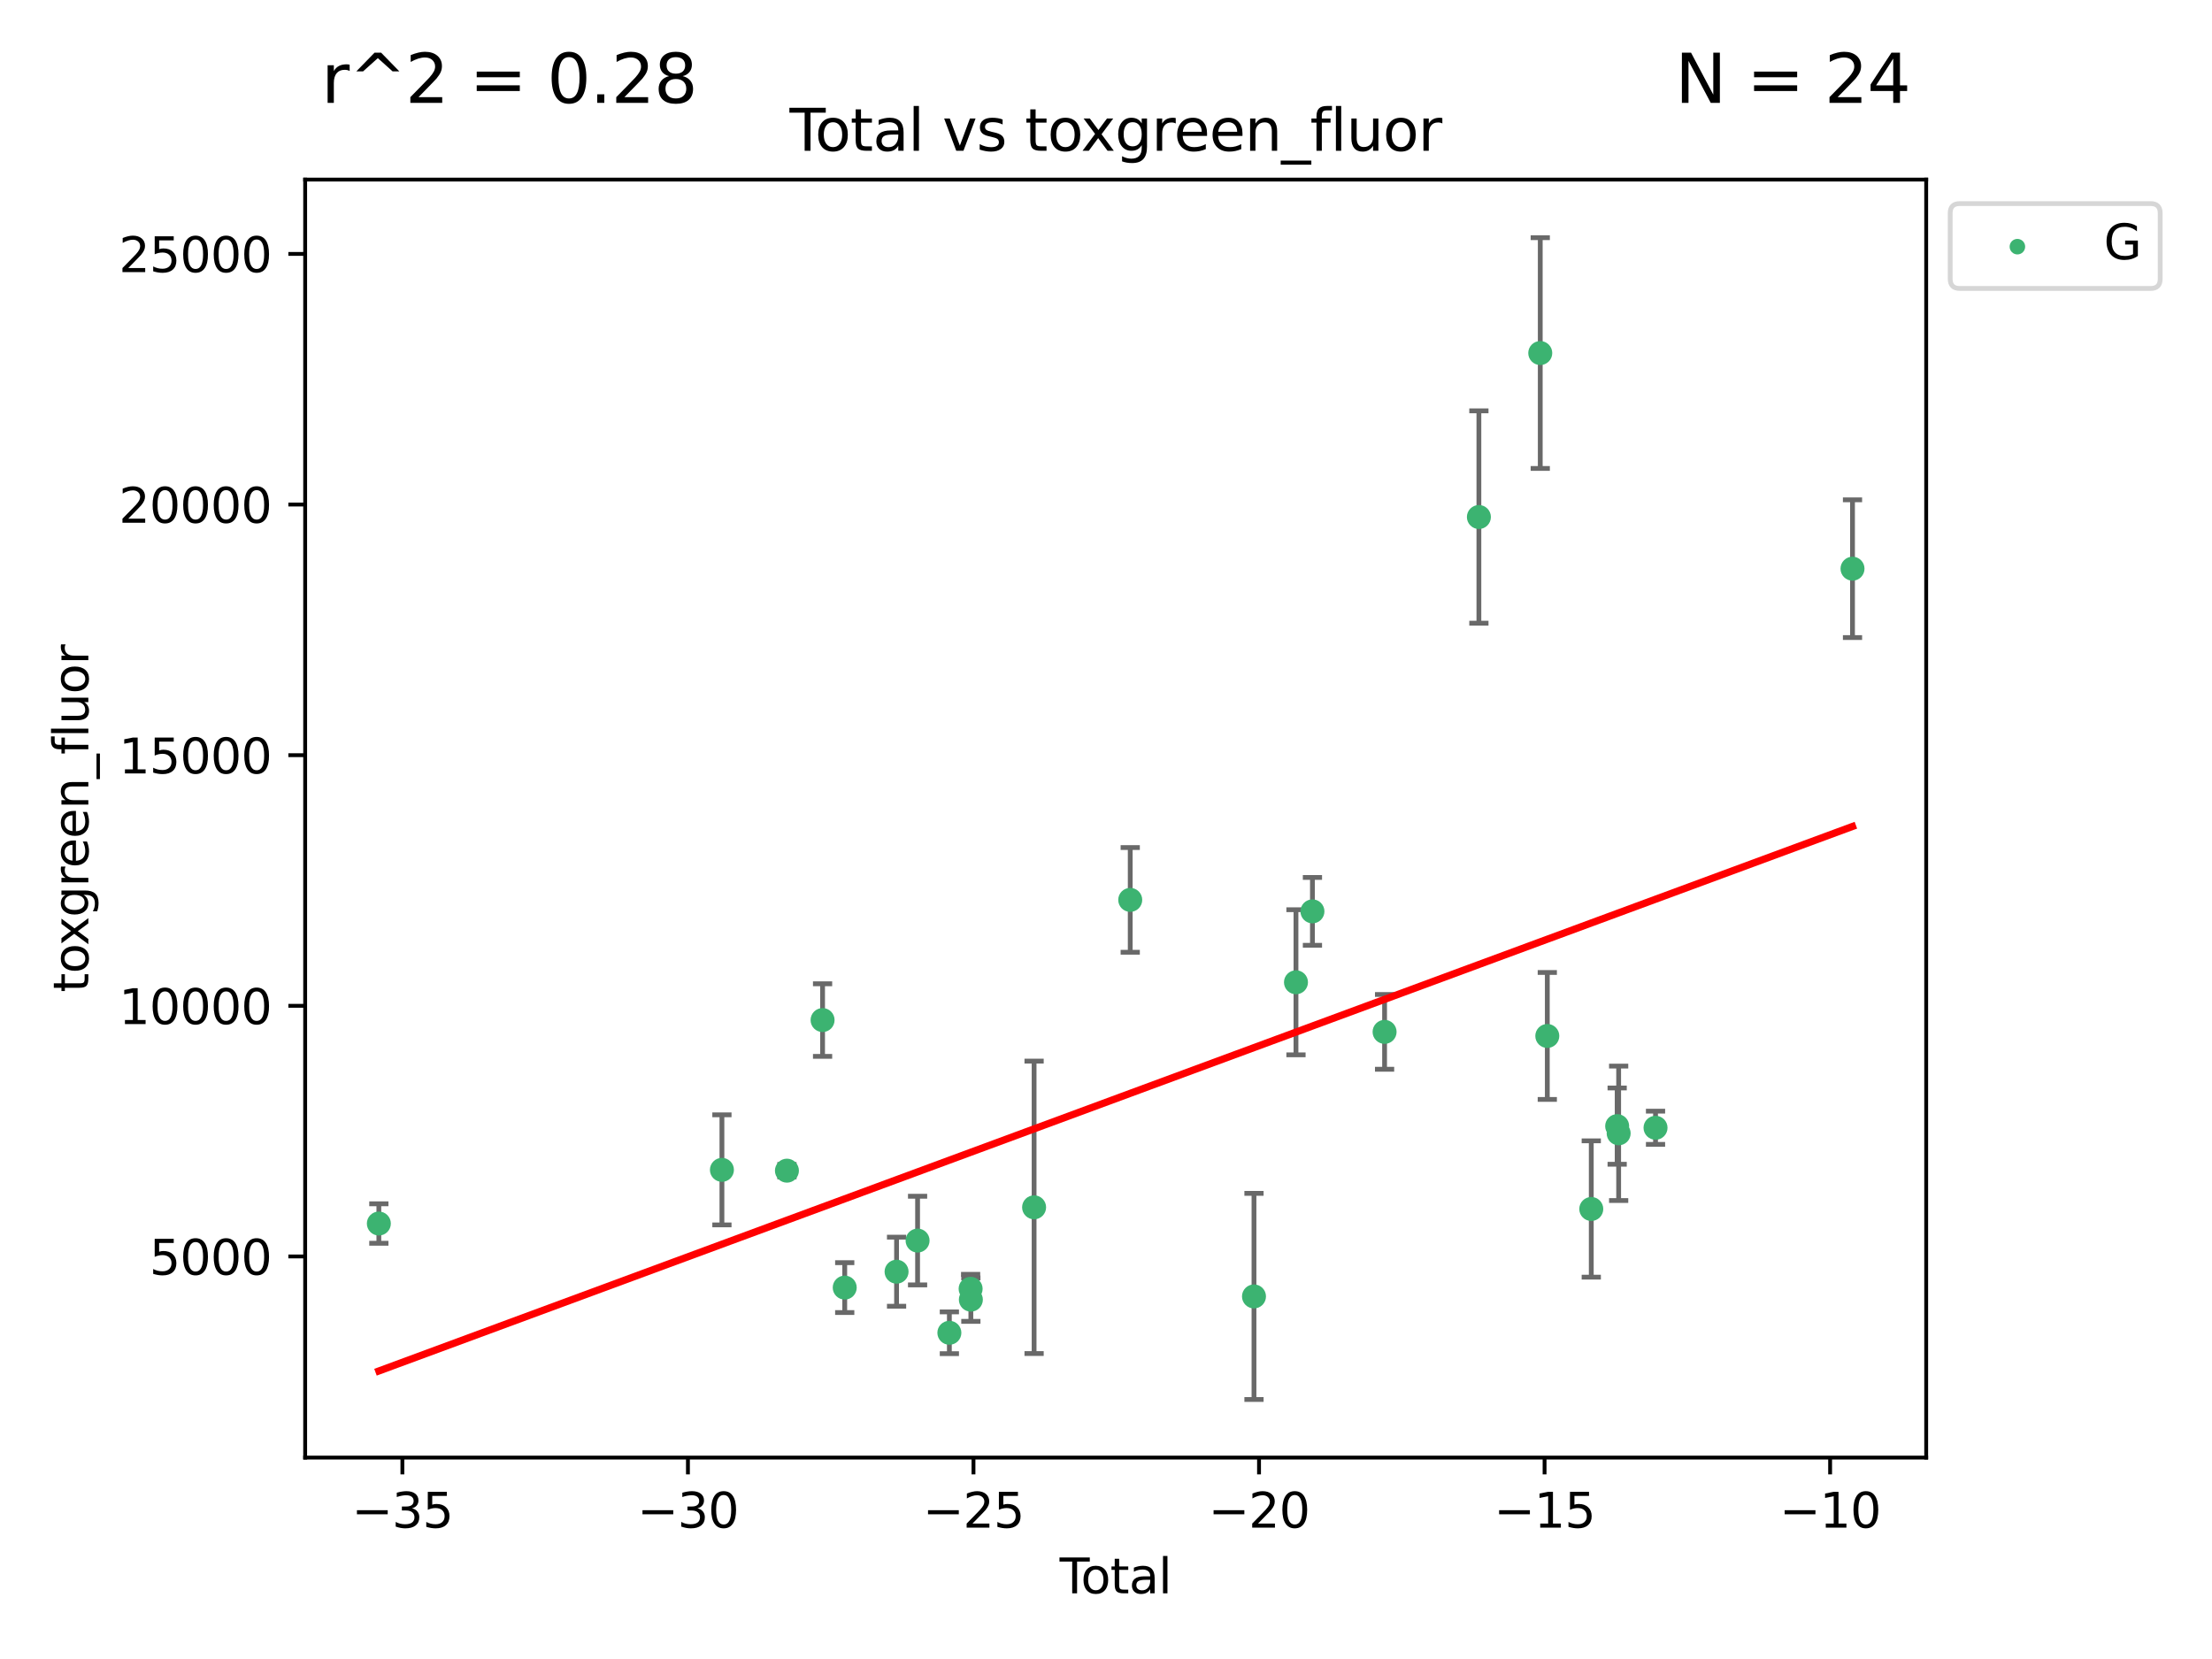 <?xml version="1.0" encoding="utf-8" standalone="no"?>
<!DOCTYPE svg PUBLIC "-//W3C//DTD SVG 1.1//EN"
  "http://www.w3.org/Graphics/SVG/1.1/DTD/svg11.dtd">
<svg xmlns:xlink="http://www.w3.org/1999/xlink" width="460.8pt" height="345.6pt" viewBox="0 0 460.8 345.6" xmlns="http://www.w3.org/2000/svg" version="1.1">
 <defs>
  <style type="text/css">*{stroke-linejoin: round; stroke-linecap: butt}</style>
 </defs>
 <g id="figure_1">
  <g id="patch_1">
   <path d="M 0 345.6 
L 460.8 345.6 
L 460.8 0 
L 0 0 
z
" style="fill: #ffffff"/>
  </g>
  <g id="axes_1">
   <g id="patch_2">
    <path d="M 63.571 303.64 
L 401.26 303.64 
L 401.26 37.411 
L 63.571 37.411 
z
" style="fill: #ffffff"/>
   </g>
   <g id="PathCollection_1">
    <defs>
     <path id="m69999d83d6" d="M 0 1.118 
C 0.297 1.118 0.581 1 0.791 0.791 
C 1 0.581 1.118 0.297 1.118 0 
C 1.118 -0.297 1 -0.581 0.791 -0.791 
C 0.581 -1 0.297 -1.118 0 -1.118 
C -0.297 -1.118 -0.581 -1 -0.791 -0.791 
C -1 -0.581 -1.118 -0.297 -1.118 0 
C -1.118 0.297 -1 0.581 -0.791 0.791 
C -0.581 1 -0.297 1.118 0 1.118 
z
" style="stroke: #3cb371"/>
    </defs>
    <g clip-path="url(#ped7d8592b2)">
     <use xlink:href="#m69999d83d6" x="78.921" y="254.885" style="fill: #3cb371; stroke: #3cb371"/>
     <use xlink:href="#m69999d83d6" x="150.39" y="243.702" style="fill: #3cb371; stroke: #3cb371"/>
     <use xlink:href="#m69999d83d6" x="163.931" y="243.871" style="fill: #3cb371; stroke: #3cb371"/>
     <use xlink:href="#m69999d83d6" x="171.358" y="212.498" style="fill: #3cb371; stroke: #3cb371"/>
     <use xlink:href="#m69999d83d6" x="175.972" y="268.231" style="fill: #3cb371; stroke: #3cb371"/>
     <use xlink:href="#m69999d83d6" x="186.771" y="264.917" style="fill: #3cb371; stroke: #3cb371"/>
     <use xlink:href="#m69999d83d6" x="191.149" y="258.435" style="fill: #3cb371; stroke: #3cb371"/>
     <use xlink:href="#m69999d83d6" x="197.771" y="277.644" style="fill: #3cb371; stroke: #3cb371"/>
     <use xlink:href="#m69999d83d6" x="202.198" y="268.48" style="fill: #3cb371; stroke: #3cb371"/>
     <use xlink:href="#m69999d83d6" x="202.248" y="270.741" style="fill: #3cb371; stroke: #3cb371"/>
     <use xlink:href="#m69999d83d6" x="215.421" y="251.507" style="fill: #3cb371; stroke: #3cb371"/>
     <use xlink:href="#m69999d83d6" x="235.447" y="187.463" style="fill: #3cb371; stroke: #3cb371"/>
     <use xlink:href="#m69999d83d6" x="261.228" y="270.069" style="fill: #3cb371; stroke: #3cb371"/>
     <use xlink:href="#m69999d83d6" x="269.975" y="204.627" style="fill: #3cb371; stroke: #3cb371"/>
     <use xlink:href="#m69999d83d6" x="273.405" y="189.855" style="fill: #3cb371; stroke: #3cb371"/>
     <use xlink:href="#m69999d83d6" x="288.435" y="214.959" style="fill: #3cb371; stroke: #3cb371"/>
     <use xlink:href="#m69999d83d6" x="308.08" y="107.704" style="fill: #3cb371; stroke: #3cb371"/>
     <use xlink:href="#m69999d83d6" x="320.864" y="73.547" style="fill: #3cb371; stroke: #3cb371"/>
     <use xlink:href="#m69999d83d6" x="322.331" y="215.81" style="fill: #3cb371; stroke: #3cb371"/>
     <use xlink:href="#m69999d83d6" x="331.491" y="251.853" style="fill: #3cb371; stroke: #3cb371"/>
     <use xlink:href="#m69999d83d6" x="336.885" y="234.591" style="fill: #3cb371; stroke: #3cb371"/>
     <use xlink:href="#m69999d83d6" x="337.195" y="236.09" style="fill: #3cb371; stroke: #3cb371"/>
     <use xlink:href="#m69999d83d6" x="344.877" y="234.936" style="fill: #3cb371; stroke: #3cb371"/>
     <use xlink:href="#m69999d83d6" x="385.911" y="118.468" style="fill: #3cb371; stroke: #3cb371"/>
    </g>
   </g>
   <g id="matplotlib.axis_1">
    <g id="xtick_1">
     <g id="line2d_1">
      <defs>
       <path id="mbfb4039f46" d="M 0 0 
L 0 3.5 
" style="stroke: #000000; stroke-width: 0.8"/>
      </defs>
      <g>
       <use xlink:href="#mbfb4039f46" x="83.825" y="303.64" style="stroke: #000000; stroke-width: 0.8"/>
      </g>
     </g>
     <g id="text_1">
      <!-- −35 -->
      <g transform="translate(73.272 318.238)scale(0.1 -0.1)">
       <defs>
        <path id="DejaVuSans-2212" d="M 678 2272 
L 4684 2272 
L 4684 1741 
L 678 1741 
L 678 2272 
z
" transform="scale(0.016)"/>
        <path id="DejaVuSans-33" d="M 2597 2516 
Q 3050 2419 3304 2112 
Q 3559 1806 3559 1356 
Q 3559 666 3084 287 
Q 2609 -91 1734 -91 
Q 1441 -91 1130 -33 
Q 819 25 488 141 
L 488 750 
Q 750 597 1062 519 
Q 1375 441 1716 441 
Q 2309 441 2620 675 
Q 2931 909 2931 1356 
Q 2931 1769 2642 2001 
Q 2353 2234 1838 2234 
L 1294 2234 
L 1294 2753 
L 1863 2753 
Q 2328 2753 2575 2939 
Q 2822 3125 2822 3475 
Q 2822 3834 2567 4026 
Q 2313 4219 1838 4219 
Q 1578 4219 1281 4162 
Q 984 4106 628 3988 
L 628 4550 
Q 988 4650 1302 4700 
Q 1616 4750 1894 4750 
Q 2613 4750 3031 4423 
Q 3450 4097 3450 3541 
Q 3450 3153 3228 2886 
Q 3006 2619 2597 2516 
z
" transform="scale(0.016)"/>
        <path id="DejaVuSans-35" d="M 691 4666 
L 3169 4666 
L 3169 4134 
L 1269 4134 
L 1269 2991 
Q 1406 3038 1543 3061 
Q 1681 3084 1819 3084 
Q 2600 3084 3056 2656 
Q 3513 2228 3513 1497 
Q 3513 744 3044 326 
Q 2575 -91 1722 -91 
Q 1428 -91 1123 -41 
Q 819 9 494 109 
L 494 744 
Q 775 591 1075 516 
Q 1375 441 1709 441 
Q 2250 441 2565 725 
Q 2881 1009 2881 1497 
Q 2881 1984 2565 2268 
Q 2250 2553 1709 2553 
Q 1456 2553 1204 2497 
Q 953 2441 691 2322 
L 691 4666 
z
" transform="scale(0.016)"/>
       </defs>
       <use xlink:href="#DejaVuSans-2212"/>
       <use xlink:href="#DejaVuSans-33" x="83.789"/>
       <use xlink:href="#DejaVuSans-35" x="147.412"/>
      </g>
     </g>
    </g>
    <g id="xtick_2">
     <g id="line2d_2">
      <g>
       <use xlink:href="#mbfb4039f46" x="143.309" y="303.64" style="stroke: #000000; stroke-width: 0.8"/>
      </g>
     </g>
     <g id="text_2">
      <!-- −30 -->
      <g transform="translate(132.757 318.238)scale(0.1 -0.1)">
       <defs>
        <path id="DejaVuSans-30" d="M 2034 4250 
Q 1547 4250 1301 3770 
Q 1056 3291 1056 2328 
Q 1056 1369 1301 889 
Q 1547 409 2034 409 
Q 2525 409 2770 889 
Q 3016 1369 3016 2328 
Q 3016 3291 2770 3770 
Q 2525 4250 2034 4250 
z
M 2034 4750 
Q 2819 4750 3233 4129 
Q 3647 3509 3647 2328 
Q 3647 1150 3233 529 
Q 2819 -91 2034 -91 
Q 1250 -91 836 529 
Q 422 1150 422 2328 
Q 422 3509 836 4129 
Q 1250 4750 2034 4750 
z
" transform="scale(0.016)"/>
       </defs>
       <use xlink:href="#DejaVuSans-2212"/>
       <use xlink:href="#DejaVuSans-33" x="83.789"/>
       <use xlink:href="#DejaVuSans-30" x="147.412"/>
      </g>
     </g>
    </g>
    <g id="xtick_3">
     <g id="line2d_3">
      <g>
       <use xlink:href="#mbfb4039f46" x="202.794" y="303.64" style="stroke: #000000; stroke-width: 0.8"/>
      </g>
     </g>
     <g id="text_3">
      <!-- −25 -->
      <g transform="translate(192.241 318.238)scale(0.1 -0.1)">
       <defs>
        <path id="DejaVuSans-32" d="M 1228 531 
L 3431 531 
L 3431 0 
L 469 0 
L 469 531 
Q 828 903 1448 1529 
Q 2069 2156 2228 2338 
Q 2531 2678 2651 2914 
Q 2772 3150 2772 3378 
Q 2772 3750 2511 3984 
Q 2250 4219 1831 4219 
Q 1534 4219 1204 4116 
Q 875 4013 500 3803 
L 500 4441 
Q 881 4594 1212 4672 
Q 1544 4750 1819 4750 
Q 2544 4750 2975 4387 
Q 3406 4025 3406 3419 
Q 3406 3131 3298 2873 
Q 3191 2616 2906 2266 
Q 2828 2175 2409 1742 
Q 1991 1309 1228 531 
z
" transform="scale(0.016)"/>
       </defs>
       <use xlink:href="#DejaVuSans-2212"/>
       <use xlink:href="#DejaVuSans-32" x="83.789"/>
       <use xlink:href="#DejaVuSans-35" x="147.412"/>
      </g>
     </g>
    </g>
    <g id="xtick_4">
     <g id="line2d_4">
      <g>
       <use xlink:href="#mbfb4039f46" x="262.278" y="303.64" style="stroke: #000000; stroke-width: 0.8"/>
      </g>
     </g>
     <g id="text_4">
      <!-- −20 -->
      <g transform="translate(251.726 318.238)scale(0.1 -0.1)">
       <use xlink:href="#DejaVuSans-2212"/>
       <use xlink:href="#DejaVuSans-32" x="83.789"/>
       <use xlink:href="#DejaVuSans-30" x="147.412"/>
      </g>
     </g>
    </g>
    <g id="xtick_5">
     <g id="line2d_5">
      <g>
       <use xlink:href="#mbfb4039f46" x="321.763" y="303.64" style="stroke: #000000; stroke-width: 0.8"/>
      </g>
     </g>
     <g id="text_5">
      <!-- −15 -->
      <g transform="translate(311.21 318.238)scale(0.1 -0.1)">
       <defs>
        <path id="DejaVuSans-31" d="M 794 531 
L 1825 531 
L 1825 4091 
L 703 3866 
L 703 4441 
L 1819 4666 
L 2450 4666 
L 2450 531 
L 3481 531 
L 3481 0 
L 794 0 
L 794 531 
z
" transform="scale(0.016)"/>
       </defs>
       <use xlink:href="#DejaVuSans-2212"/>
       <use xlink:href="#DejaVuSans-31" x="83.789"/>
       <use xlink:href="#DejaVuSans-35" x="147.412"/>
      </g>
     </g>
    </g>
    <g id="xtick_6">
     <g id="line2d_6">
      <g>
       <use xlink:href="#mbfb4039f46" x="381.247" y="303.64" style="stroke: #000000; stroke-width: 0.8"/>
      </g>
     </g>
     <g id="text_6">
      <!-- −10 -->
      <g transform="translate(370.695 318.238)scale(0.1 -0.1)">
       <use xlink:href="#DejaVuSans-2212"/>
       <use xlink:href="#DejaVuSans-31" x="83.789"/>
       <use xlink:href="#DejaVuSans-30" x="147.412"/>
      </g>
     </g>
    </g>
    <g id="text_7">
     <!-- Total -->
     <g transform="translate(220.739 331.917)scale(0.1 -0.1)">
      <defs>
       <path id="DejaVuSans-54" d="M -19 4666 
L 3928 4666 
L 3928 4134 
L 2272 4134 
L 2272 0 
L 1638 0 
L 1638 4134 
L -19 4134 
L -19 4666 
z
" transform="scale(0.016)"/>
       <path id="DejaVuSans-6f" d="M 1959 3097 
Q 1497 3097 1228 2736 
Q 959 2375 959 1747 
Q 959 1119 1226 758 
Q 1494 397 1959 397 
Q 2419 397 2687 759 
Q 2956 1122 2956 1747 
Q 2956 2369 2687 2733 
Q 2419 3097 1959 3097 
z
M 1959 3584 
Q 2709 3584 3137 3096 
Q 3566 2609 3566 1747 
Q 3566 888 3137 398 
Q 2709 -91 1959 -91 
Q 1206 -91 779 398 
Q 353 888 353 1747 
Q 353 2609 779 3096 
Q 1206 3584 1959 3584 
z
" transform="scale(0.016)"/>
       <path id="DejaVuSans-74" d="M 1172 4494 
L 1172 3500 
L 2356 3500 
L 2356 3053 
L 1172 3053 
L 1172 1153 
Q 1172 725 1289 603 
Q 1406 481 1766 481 
L 2356 481 
L 2356 0 
L 1766 0 
Q 1100 0 847 248 
Q 594 497 594 1153 
L 594 3053 
L 172 3053 
L 172 3500 
L 594 3500 
L 594 4494 
L 1172 4494 
z
" transform="scale(0.016)"/>
       <path id="DejaVuSans-61" d="M 2194 1759 
Q 1497 1759 1228 1600 
Q 959 1441 959 1056 
Q 959 750 1161 570 
Q 1363 391 1709 391 
Q 2188 391 2477 730 
Q 2766 1069 2766 1631 
L 2766 1759 
L 2194 1759 
z
M 3341 1997 
L 3341 0 
L 2766 0 
L 2766 531 
Q 2569 213 2275 61 
Q 1981 -91 1556 -91 
Q 1019 -91 701 211 
Q 384 513 384 1019 
Q 384 1609 779 1909 
Q 1175 2209 1959 2209 
L 2766 2209 
L 2766 2266 
Q 2766 2663 2505 2880 
Q 2244 3097 1772 3097 
Q 1472 3097 1187 3025 
Q 903 2953 641 2809 
L 641 3341 
Q 956 3463 1253 3523 
Q 1550 3584 1831 3584 
Q 2591 3584 2966 3190 
Q 3341 2797 3341 1997 
z
" transform="scale(0.016)"/>
       <path id="DejaVuSans-6c" d="M 603 4863 
L 1178 4863 
L 1178 0 
L 603 0 
L 603 4863 
z
" transform="scale(0.016)"/>
      </defs>
      <use xlink:href="#DejaVuSans-54"/>
      <use xlink:href="#DejaVuSans-6f" x="44.084"/>
      <use xlink:href="#DejaVuSans-74" x="105.266"/>
      <use xlink:href="#DejaVuSans-61" x="144.475"/>
      <use xlink:href="#DejaVuSans-6c" x="205.754"/>
     </g>
    </g>
   </g>
   <g id="matplotlib.axis_2">
    <g id="ytick_1">
     <g id="line2d_7">
      <defs>
       <path id="m1af44203ed" d="M 0 0 
L -3.5 0 
" style="stroke: #000000; stroke-width: 0.8"/>
      </defs>
      <g>
       <use xlink:href="#m1af44203ed" x="63.571" y="261.744" style="stroke: #000000; stroke-width: 0.8"/>
      </g>
     </g>
     <g id="text_8">
      <!-- 5000 -->
      <g transform="translate(31.121 265.543)scale(0.1 -0.1)">
       <use xlink:href="#DejaVuSans-35"/>
       <use xlink:href="#DejaVuSans-30" x="63.623"/>
       <use xlink:href="#DejaVuSans-30" x="127.246"/>
       <use xlink:href="#DejaVuSans-30" x="190.869"/>
      </g>
     </g>
    </g>
    <g id="ytick_2">
     <g id="line2d_8">
      <g>
       <use xlink:href="#m1af44203ed" x="63.571" y="209.53" style="stroke: #000000; stroke-width: 0.8"/>
      </g>
     </g>
     <g id="text_9">
      <!-- 10000 -->
      <g transform="translate(24.759 213.329)scale(0.1 -0.1)">
       <use xlink:href="#DejaVuSans-31"/>
       <use xlink:href="#DejaVuSans-30" x="63.623"/>
       <use xlink:href="#DejaVuSans-30" x="127.246"/>
       <use xlink:href="#DejaVuSans-30" x="190.869"/>
       <use xlink:href="#DejaVuSans-30" x="254.492"/>
      </g>
     </g>
    </g>
    <g id="ytick_3">
     <g id="line2d_9">
      <g>
       <use xlink:href="#m1af44203ed" x="63.571" y="157.317" style="stroke: #000000; stroke-width: 0.8"/>
      </g>
     </g>
     <g id="text_10">
      <!-- 15000 -->
      <g transform="translate(24.759 161.116)scale(0.1 -0.1)">
       <use xlink:href="#DejaVuSans-31"/>
       <use xlink:href="#DejaVuSans-35" x="63.623"/>
       <use xlink:href="#DejaVuSans-30" x="127.246"/>
       <use xlink:href="#DejaVuSans-30" x="190.869"/>
       <use xlink:href="#DejaVuSans-30" x="254.492"/>
      </g>
     </g>
    </g>
    <g id="ytick_4">
     <g id="line2d_10">
      <g>
       <use xlink:href="#m1af44203ed" x="63.571" y="105.103" style="stroke: #000000; stroke-width: 0.8"/>
      </g>
     </g>
     <g id="text_11">
      <!-- 20000 -->
      <g transform="translate(24.759 108.902)scale(0.1 -0.1)">
       <use xlink:href="#DejaVuSans-32"/>
       <use xlink:href="#DejaVuSans-30" x="63.623"/>
       <use xlink:href="#DejaVuSans-30" x="127.246"/>
       <use xlink:href="#DejaVuSans-30" x="190.869"/>
       <use xlink:href="#DejaVuSans-30" x="254.492"/>
      </g>
     </g>
    </g>
    <g id="ytick_5">
     <g id="line2d_11">
      <g>
       <use xlink:href="#m1af44203ed" x="63.571" y="52.89" style="stroke: #000000; stroke-width: 0.8"/>
      </g>
     </g>
     <g id="text_12">
      <!-- 25000 -->
      <g transform="translate(24.759 56.689)scale(0.1 -0.1)">
       <use xlink:href="#DejaVuSans-32"/>
       <use xlink:href="#DejaVuSans-35" x="63.623"/>
       <use xlink:href="#DejaVuSans-30" x="127.246"/>
       <use xlink:href="#DejaVuSans-30" x="190.869"/>
       <use xlink:href="#DejaVuSans-30" x="254.492"/>
      </g>
     </g>
    </g>
    <g id="text_13">
     <!-- toxgreen_fluor -->
     <g transform="translate(18.401 206.72)rotate(-90)scale(0.1 -0.1)">
      <defs>
       <path id="DejaVuSans-78" d="M 3513 3500 
L 2247 1797 
L 3578 0 
L 2900 0 
L 1881 1375 
L 863 0 
L 184 0 
L 1544 1831 
L 300 3500 
L 978 3500 
L 1906 2253 
L 2834 3500 
L 3513 3500 
z
" transform="scale(0.016)"/>
       <path id="DejaVuSans-67" d="M 2906 1791 
Q 2906 2416 2648 2759 
Q 2391 3103 1925 3103 
Q 1463 3103 1205 2759 
Q 947 2416 947 1791 
Q 947 1169 1205 825 
Q 1463 481 1925 481 
Q 2391 481 2648 825 
Q 2906 1169 2906 1791 
z
M 3481 434 
Q 3481 -459 3084 -895 
Q 2688 -1331 1869 -1331 
Q 1566 -1331 1297 -1286 
Q 1028 -1241 775 -1147 
L 775 -588 
Q 1028 -725 1275 -790 
Q 1522 -856 1778 -856 
Q 2344 -856 2625 -561 
Q 2906 -266 2906 331 
L 2906 616 
Q 2728 306 2450 153 
Q 2172 0 1784 0 
Q 1141 0 747 490 
Q 353 981 353 1791 
Q 353 2603 747 3093 
Q 1141 3584 1784 3584 
Q 2172 3584 2450 3431 
Q 2728 3278 2906 2969 
L 2906 3500 
L 3481 3500 
L 3481 434 
z
" transform="scale(0.016)"/>
       <path id="DejaVuSans-72" d="M 2631 2963 
Q 2534 3019 2420 3045 
Q 2306 3072 2169 3072 
Q 1681 3072 1420 2755 
Q 1159 2438 1159 1844 
L 1159 0 
L 581 0 
L 581 3500 
L 1159 3500 
L 1159 2956 
Q 1341 3275 1631 3429 
Q 1922 3584 2338 3584 
Q 2397 3584 2469 3576 
Q 2541 3569 2628 3553 
L 2631 2963 
z
" transform="scale(0.016)"/>
       <path id="DejaVuSans-65" d="M 3597 1894 
L 3597 1613 
L 953 1613 
Q 991 1019 1311 708 
Q 1631 397 2203 397 
Q 2534 397 2845 478 
Q 3156 559 3463 722 
L 3463 178 
Q 3153 47 2828 -22 
Q 2503 -91 2169 -91 
Q 1331 -91 842 396 
Q 353 884 353 1716 
Q 353 2575 817 3079 
Q 1281 3584 2069 3584 
Q 2775 3584 3186 3129 
Q 3597 2675 3597 1894 
z
M 3022 2063 
Q 3016 2534 2758 2815 
Q 2500 3097 2075 3097 
Q 1594 3097 1305 2825 
Q 1016 2553 972 2059 
L 3022 2063 
z
" transform="scale(0.016)"/>
       <path id="DejaVuSans-6e" d="M 3513 2113 
L 3513 0 
L 2938 0 
L 2938 2094 
Q 2938 2591 2744 2837 
Q 2550 3084 2163 3084 
Q 1697 3084 1428 2787 
Q 1159 2491 1159 1978 
L 1159 0 
L 581 0 
L 581 3500 
L 1159 3500 
L 1159 2956 
Q 1366 3272 1645 3428 
Q 1925 3584 2291 3584 
Q 2894 3584 3203 3211 
Q 3513 2838 3513 2113 
z
" transform="scale(0.016)"/>
       <path id="DejaVuSans-5f" d="M 3263 -1063 
L 3263 -1509 
L -63 -1509 
L -63 -1063 
L 3263 -1063 
z
" transform="scale(0.016)"/>
       <path id="DejaVuSans-66" d="M 2375 4863 
L 2375 4384 
L 1825 4384 
Q 1516 4384 1395 4259 
Q 1275 4134 1275 3809 
L 1275 3500 
L 2222 3500 
L 2222 3053 
L 1275 3053 
L 1275 0 
L 697 0 
L 697 3053 
L 147 3053 
L 147 3500 
L 697 3500 
L 697 3744 
Q 697 4328 969 4595 
Q 1241 4863 1831 4863 
L 2375 4863 
z
" transform="scale(0.016)"/>
       <path id="DejaVuSans-75" d="M 544 1381 
L 544 3500 
L 1119 3500 
L 1119 1403 
Q 1119 906 1312 657 
Q 1506 409 1894 409 
Q 2359 409 2629 706 
Q 2900 1003 2900 1516 
L 2900 3500 
L 3475 3500 
L 3475 0 
L 2900 0 
L 2900 538 
Q 2691 219 2414 64 
Q 2138 -91 1772 -91 
Q 1169 -91 856 284 
Q 544 659 544 1381 
z
M 1991 3584 
L 1991 3584 
z
" transform="scale(0.016)"/>
      </defs>
      <use xlink:href="#DejaVuSans-74"/>
      <use xlink:href="#DejaVuSans-6f" x="39.209"/>
      <use xlink:href="#DejaVuSans-78" x="97.266"/>
      <use xlink:href="#DejaVuSans-67" x="156.445"/>
      <use xlink:href="#DejaVuSans-72" x="219.922"/>
      <use xlink:href="#DejaVuSans-65" x="258.785"/>
      <use xlink:href="#DejaVuSans-65" x="320.309"/>
      <use xlink:href="#DejaVuSans-6e" x="381.832"/>
      <use xlink:href="#DejaVuSans-5f" x="445.211"/>
      <use xlink:href="#DejaVuSans-66" x="495.211"/>
      <use xlink:href="#DejaVuSans-6c" x="530.416"/>
      <use xlink:href="#DejaVuSans-75" x="558.199"/>
      <use xlink:href="#DejaVuSans-6f" x="621.578"/>
      <use xlink:href="#DejaVuSans-72" x="682.76"/>
     </g>
    </g>
   </g>
   <g id="LineCollection_1">
    <path d="M 78.921 258.995 
L 78.921 250.775 
" clip-path="url(#ped7d8592b2)" style="fill: none; stroke: #696969"/>
    <path d="M 150.39 255.17 
L 150.39 232.234 
" clip-path="url(#ped7d8592b2)" style="fill: none; stroke: #696969"/>
    <path d="M 163.931 245.17 
L 163.931 242.572 
" clip-path="url(#ped7d8592b2)" style="fill: none; stroke: #696969"/>
    <path d="M 171.358 220.056 
L 171.358 204.941 
" clip-path="url(#ped7d8592b2)" style="fill: none; stroke: #696969"/>
    <path d="M 175.972 273.425 
L 175.972 263.038 
" clip-path="url(#ped7d8592b2)" style="fill: none; stroke: #696969"/>
    <path d="M 186.771 272.114 
L 186.771 257.72 
" clip-path="url(#ped7d8592b2)" style="fill: none; stroke: #696969"/>
    <path d="M 191.149 267.669 
L 191.149 249.201 
" clip-path="url(#ped7d8592b2)" style="fill: none; stroke: #696969"/>
    <path d="M 197.771 281.995 
L 197.771 273.292 
" clip-path="url(#ped7d8592b2)" style="fill: none; stroke: #696969"/>
    <path d="M 202.198 271.493 
L 202.198 265.466 
" clip-path="url(#ped7d8592b2)" style="fill: none; stroke: #696969"/>
    <path d="M 202.248 275.264 
L 202.248 266.218 
" clip-path="url(#ped7d8592b2)" style="fill: none; stroke: #696969"/>
    <path d="M 215.421 281.964 
L 215.421 221.051 
" clip-path="url(#ped7d8592b2)" style="fill: none; stroke: #696969"/>
    <path d="M 235.447 198.368 
L 235.447 176.557 
" clip-path="url(#ped7d8592b2)" style="fill: none; stroke: #696969"/>
    <path d="M 261.228 291.539 
L 261.228 248.599 
" clip-path="url(#ped7d8592b2)" style="fill: none; stroke: #696969"/>
    <path d="M 269.975 219.744 
L 269.975 189.509 
" clip-path="url(#ped7d8592b2)" style="fill: none; stroke: #696969"/>
    <path d="M 273.405 196.923 
L 273.405 182.788 
" clip-path="url(#ped7d8592b2)" style="fill: none; stroke: #696969"/>
    <path d="M 288.435 222.745 
L 288.435 207.173 
" clip-path="url(#ped7d8592b2)" style="fill: none; stroke: #696969"/>
    <path d="M 308.08 129.823 
L 308.08 85.585 
" clip-path="url(#ped7d8592b2)" style="fill: none; stroke: #696969"/>
    <path d="M 320.864 97.582 
L 320.864 49.513 
" clip-path="url(#ped7d8592b2)" style="fill: none; stroke: #696969"/>
    <path d="M 322.331 229.033 
L 322.331 202.586 
" clip-path="url(#ped7d8592b2)" style="fill: none; stroke: #696969"/>
    <path d="M 331.491 266.052 
L 331.491 237.653 
" clip-path="url(#ped7d8592b2)" style="fill: none; stroke: #696969"/>
    <path d="M 336.885 242.536 
L 336.885 226.646 
" clip-path="url(#ped7d8592b2)" style="fill: none; stroke: #696969"/>
    <path d="M 337.195 250.089 
L 337.195 222.091 
" clip-path="url(#ped7d8592b2)" style="fill: none; stroke: #696969"/>
    <path d="M 344.877 238.395 
L 344.877 231.478 
" clip-path="url(#ped7d8592b2)" style="fill: none; stroke: #696969"/>
    <path d="M 385.911 132.812 
L 385.911 104.123 
" clip-path="url(#ped7d8592b2)" style="fill: none; stroke: #696969"/>
   </g>
   <g id="line2d_12">
    <defs>
     <path id="m2a7b0dc975" d="M 2 0 
L -2 -0 
" style="stroke: #696969"/>
    </defs>
    <g clip-path="url(#ped7d8592b2)">
     <use xlink:href="#m2a7b0dc975" x="78.921" y="258.995" style="fill: #696969; stroke: #696969"/>
     <use xlink:href="#m2a7b0dc975" x="150.39" y="255.17" style="fill: #696969; stroke: #696969"/>
     <use xlink:href="#m2a7b0dc975" x="163.931" y="245.17" style="fill: #696969; stroke: #696969"/>
     <use xlink:href="#m2a7b0dc975" x="171.358" y="220.056" style="fill: #696969; stroke: #696969"/>
     <use xlink:href="#m2a7b0dc975" x="175.972" y="273.425" style="fill: #696969; stroke: #696969"/>
     <use xlink:href="#m2a7b0dc975" x="186.771" y="272.114" style="fill: #696969; stroke: #696969"/>
     <use xlink:href="#m2a7b0dc975" x="191.149" y="267.669" style="fill: #696969; stroke: #696969"/>
     <use xlink:href="#m2a7b0dc975" x="197.771" y="281.995" style="fill: #696969; stroke: #696969"/>
     <use xlink:href="#m2a7b0dc975" x="202.198" y="271.493" style="fill: #696969; stroke: #696969"/>
     <use xlink:href="#m2a7b0dc975" x="202.248" y="275.264" style="fill: #696969; stroke: #696969"/>
     <use xlink:href="#m2a7b0dc975" x="215.421" y="281.964" style="fill: #696969; stroke: #696969"/>
     <use xlink:href="#m2a7b0dc975" x="235.447" y="198.368" style="fill: #696969; stroke: #696969"/>
     <use xlink:href="#m2a7b0dc975" x="261.228" y="291.539" style="fill: #696969; stroke: #696969"/>
     <use xlink:href="#m2a7b0dc975" x="269.975" y="219.744" style="fill: #696969; stroke: #696969"/>
     <use xlink:href="#m2a7b0dc975" x="273.405" y="196.923" style="fill: #696969; stroke: #696969"/>
     <use xlink:href="#m2a7b0dc975" x="288.435" y="222.745" style="fill: #696969; stroke: #696969"/>
     <use xlink:href="#m2a7b0dc975" x="308.08" y="129.823" style="fill: #696969; stroke: #696969"/>
     <use xlink:href="#m2a7b0dc975" x="320.864" y="97.582" style="fill: #696969; stroke: #696969"/>
     <use xlink:href="#m2a7b0dc975" x="322.331" y="229.033" style="fill: #696969; stroke: #696969"/>
     <use xlink:href="#m2a7b0dc975" x="331.491" y="266.052" style="fill: #696969; stroke: #696969"/>
     <use xlink:href="#m2a7b0dc975" x="336.885" y="242.536" style="fill: #696969; stroke: #696969"/>
     <use xlink:href="#m2a7b0dc975" x="337.195" y="250.089" style="fill: #696969; stroke: #696969"/>
     <use xlink:href="#m2a7b0dc975" x="344.877" y="238.395" style="fill: #696969; stroke: #696969"/>
     <use xlink:href="#m2a7b0dc975" x="385.911" y="132.812" style="fill: #696969; stroke: #696969"/>
    </g>
   </g>
   <g id="line2d_13">
    <g clip-path="url(#ped7d8592b2)">
     <use xlink:href="#m2a7b0dc975" x="78.921" y="250.775" style="fill: #696969; stroke: #696969"/>
     <use xlink:href="#m2a7b0dc975" x="150.39" y="232.234" style="fill: #696969; stroke: #696969"/>
     <use xlink:href="#m2a7b0dc975" x="163.931" y="242.572" style="fill: #696969; stroke: #696969"/>
     <use xlink:href="#m2a7b0dc975" x="171.358" y="204.941" style="fill: #696969; stroke: #696969"/>
     <use xlink:href="#m2a7b0dc975" x="175.972" y="263.038" style="fill: #696969; stroke: #696969"/>
     <use xlink:href="#m2a7b0dc975" x="186.771" y="257.72" style="fill: #696969; stroke: #696969"/>
     <use xlink:href="#m2a7b0dc975" x="191.149" y="249.201" style="fill: #696969; stroke: #696969"/>
     <use xlink:href="#m2a7b0dc975" x="197.771" y="273.292" style="fill: #696969; stroke: #696969"/>
     <use xlink:href="#m2a7b0dc975" x="202.198" y="265.466" style="fill: #696969; stroke: #696969"/>
     <use xlink:href="#m2a7b0dc975" x="202.248" y="266.218" style="fill: #696969; stroke: #696969"/>
     <use xlink:href="#m2a7b0dc975" x="215.421" y="221.051" style="fill: #696969; stroke: #696969"/>
     <use xlink:href="#m2a7b0dc975" x="235.447" y="176.557" style="fill: #696969; stroke: #696969"/>
     <use xlink:href="#m2a7b0dc975" x="261.228" y="248.599" style="fill: #696969; stroke: #696969"/>
     <use xlink:href="#m2a7b0dc975" x="269.975" y="189.509" style="fill: #696969; stroke: #696969"/>
     <use xlink:href="#m2a7b0dc975" x="273.405" y="182.788" style="fill: #696969; stroke: #696969"/>
     <use xlink:href="#m2a7b0dc975" x="288.435" y="207.173" style="fill: #696969; stroke: #696969"/>
     <use xlink:href="#m2a7b0dc975" x="308.08" y="85.585" style="fill: #696969; stroke: #696969"/>
     <use xlink:href="#m2a7b0dc975" x="320.864" y="49.513" style="fill: #696969; stroke: #696969"/>
     <use xlink:href="#m2a7b0dc975" x="322.331" y="202.586" style="fill: #696969; stroke: #696969"/>
     <use xlink:href="#m2a7b0dc975" x="331.491" y="237.653" style="fill: #696969; stroke: #696969"/>
     <use xlink:href="#m2a7b0dc975" x="336.885" y="226.646" style="fill: #696969; stroke: #696969"/>
     <use xlink:href="#m2a7b0dc975" x="337.195" y="222.091" style="fill: #696969; stroke: #696969"/>
     <use xlink:href="#m2a7b0dc975" x="344.877" y="231.478" style="fill: #696969; stroke: #696969"/>
     <use xlink:href="#m2a7b0dc975" x="385.911" y="104.123" style="fill: #696969; stroke: #696969"/>
    </g>
   </g>
   <g id="line2d_14">
    <path d="M 78.921 285.601 
L 150.39 259.192 
L 163.931 254.188 
L 171.358 251.444 
L 175.972 249.739 
L 186.771 245.749 
L 191.149 244.131 
L 197.771 241.684 
L 202.198 240.049 
L 202.248 240.03 
L 215.421 235.162 
L 235.447 227.762 
L 261.228 218.236 
L 269.975 215.004 
L 273.405 213.736 
L 288.435 208.183 
L 308.08 200.924 
L 320.864 196.2 
L 322.331 195.658 
L 331.491 192.273 
L 336.885 190.28 
L 337.195 190.165 
L 344.877 187.327 
L 385.911 172.164 
" clip-path="url(#ped7d8592b2)" style="fill: none; stroke: #ff0000; stroke-width: 1.5; stroke-linecap: square"/>
   </g>
   <g id="line2d_15">
    <defs>
     <path id="m70f88c5989" d="M 0 2 
C 0.53 2 1.039 1.789 1.414 1.414 
C 1.789 1.039 2 0.53 2 0 
C 2 -0.53 1.789 -1.039 1.414 -1.414 
C 1.039 -1.789 0.53 -2 0 -2 
C -0.53 -2 -1.039 -1.789 -1.414 -1.414 
C -1.789 -1.039 -2 -0.53 -2 0 
C -2 0.53 -1.789 1.039 -1.414 1.414 
C -1.039 1.789 -0.53 2 0 2 
z
" style="stroke: #3cb371"/>
    </defs>
    <g clip-path="url(#ped7d8592b2)">
     <use xlink:href="#m70f88c5989" x="78.921" y="254.885" style="fill: #3cb371; stroke: #3cb371"/>
     <use xlink:href="#m70f88c5989" x="150.39" y="243.702" style="fill: #3cb371; stroke: #3cb371"/>
     <use xlink:href="#m70f88c5989" x="163.931" y="243.871" style="fill: #3cb371; stroke: #3cb371"/>
     <use xlink:href="#m70f88c5989" x="171.358" y="212.498" style="fill: #3cb371; stroke: #3cb371"/>
     <use xlink:href="#m70f88c5989" x="175.972" y="268.231" style="fill: #3cb371; stroke: #3cb371"/>
     <use xlink:href="#m70f88c5989" x="186.771" y="264.917" style="fill: #3cb371; stroke: #3cb371"/>
     <use xlink:href="#m70f88c5989" x="191.149" y="258.435" style="fill: #3cb371; stroke: #3cb371"/>
     <use xlink:href="#m70f88c5989" x="197.771" y="277.644" style="fill: #3cb371; stroke: #3cb371"/>
     <use xlink:href="#m70f88c5989" x="202.198" y="268.48" style="fill: #3cb371; stroke: #3cb371"/>
     <use xlink:href="#m70f88c5989" x="202.248" y="270.741" style="fill: #3cb371; stroke: #3cb371"/>
     <use xlink:href="#m70f88c5989" x="215.421" y="251.507" style="fill: #3cb371; stroke: #3cb371"/>
     <use xlink:href="#m70f88c5989" x="235.447" y="187.463" style="fill: #3cb371; stroke: #3cb371"/>
     <use xlink:href="#m70f88c5989" x="261.228" y="270.069" style="fill: #3cb371; stroke: #3cb371"/>
     <use xlink:href="#m70f88c5989" x="269.975" y="204.627" style="fill: #3cb371; stroke: #3cb371"/>
     <use xlink:href="#m70f88c5989" x="273.405" y="189.855" style="fill: #3cb371; stroke: #3cb371"/>
     <use xlink:href="#m70f88c5989" x="288.435" y="214.959" style="fill: #3cb371; stroke: #3cb371"/>
     <use xlink:href="#m70f88c5989" x="308.08" y="107.704" style="fill: #3cb371; stroke: #3cb371"/>
     <use xlink:href="#m70f88c5989" x="320.864" y="73.547" style="fill: #3cb371; stroke: #3cb371"/>
     <use xlink:href="#m70f88c5989" x="322.331" y="215.81" style="fill: #3cb371; stroke: #3cb371"/>
     <use xlink:href="#m70f88c5989" x="331.491" y="251.853" style="fill: #3cb371; stroke: #3cb371"/>
     <use xlink:href="#m70f88c5989" x="336.885" y="234.591" style="fill: #3cb371; stroke: #3cb371"/>
     <use xlink:href="#m70f88c5989" x="337.195" y="236.09" style="fill: #3cb371; stroke: #3cb371"/>
     <use xlink:href="#m70f88c5989" x="344.877" y="234.936" style="fill: #3cb371; stroke: #3cb371"/>
     <use xlink:href="#m70f88c5989" x="385.911" y="118.468" style="fill: #3cb371; stroke: #3cb371"/>
    </g>
   </g>
   <g id="patch_3">
    <path d="M 63.571 303.64 
L 63.571 37.411 
" style="fill: none; stroke: #000000; stroke-width: 0.8; stroke-linejoin: miter; stroke-linecap: square"/>
   </g>
   <g id="patch_4">
    <path d="M 401.26 303.64 
L 401.26 37.411 
" style="fill: none; stroke: #000000; stroke-width: 0.8; stroke-linejoin: miter; stroke-linecap: square"/>
   </g>
   <g id="patch_5">
    <path d="M 63.571 303.64 
L 401.26 303.64 
" style="fill: none; stroke: #000000; stroke-width: 0.8; stroke-linejoin: miter; stroke-linecap: square"/>
   </g>
   <g id="patch_6">
    <path d="M 63.571 37.411 
L 401.26 37.411 
" style="fill: none; stroke: #000000; stroke-width: 0.8; stroke-linejoin: miter; stroke-linecap: square"/>
   </g>
   <g id="text_14">
    <!-- N = 24 -->
    <g transform="translate(348.964 21.426)scale(0.14 -0.14)">
     <defs>
      <path id="DejaVuSans-4e" d="M 628 4666 
L 1478 4666 
L 3547 763 
L 3547 4666 
L 4159 4666 
L 4159 0 
L 3309 0 
L 1241 3903 
L 1241 0 
L 628 0 
L 628 4666 
z
" transform="scale(0.016)"/>
      <path id="DejaVuSans-20" transform="scale(0.016)"/>
      <path id="DejaVuSans-3d" d="M 678 2906 
L 4684 2906 
L 4684 2381 
L 678 2381 
L 678 2906 
z
M 678 1631 
L 4684 1631 
L 4684 1100 
L 678 1100 
L 678 1631 
z
" transform="scale(0.016)"/>
      <path id="DejaVuSans-34" d="M 2419 4116 
L 825 1625 
L 2419 1625 
L 2419 4116 
z
M 2253 4666 
L 3047 4666 
L 3047 1625 
L 3713 1625 
L 3713 1100 
L 3047 1100 
L 3047 0 
L 2419 0 
L 2419 1100 
L 313 1100 
L 313 1709 
L 2253 4666 
z
" transform="scale(0.016)"/>
     </defs>
     <use xlink:href="#DejaVuSans-4e"/>
     <use xlink:href="#DejaVuSans-20" x="74.805"/>
     <use xlink:href="#DejaVuSans-3d" x="106.592"/>
     <use xlink:href="#DejaVuSans-20" x="190.381"/>
     <use xlink:href="#DejaVuSans-32" x="222.168"/>
     <use xlink:href="#DejaVuSans-34" x="285.791"/>
    </g>
   </g>
   <g id="text_15">
    <!-- r^2 = 0.28 -->
    <g transform="translate(66.948 21.426)scale(0.14 -0.14)">
     <defs>
      <path id="DejaVuSans-5e" d="M 2988 4666 
L 4684 2925 
L 4056 2925 
L 2681 4159 
L 1306 2925 
L 678 2925 
L 2375 4666 
L 2988 4666 
z
" transform="scale(0.016)"/>
      <path id="DejaVuSans-2e" d="M 684 794 
L 1344 794 
L 1344 0 
L 684 0 
L 684 794 
z
" transform="scale(0.016)"/>
      <path id="DejaVuSans-38" d="M 2034 2216 
Q 1584 2216 1326 1975 
Q 1069 1734 1069 1313 
Q 1069 891 1326 650 
Q 1584 409 2034 409 
Q 2484 409 2743 651 
Q 3003 894 3003 1313 
Q 3003 1734 2745 1975 
Q 2488 2216 2034 2216 
z
M 1403 2484 
Q 997 2584 770 2862 
Q 544 3141 544 3541 
Q 544 4100 942 4425 
Q 1341 4750 2034 4750 
Q 2731 4750 3128 4425 
Q 3525 4100 3525 3541 
Q 3525 3141 3298 2862 
Q 3072 2584 2669 2484 
Q 3125 2378 3379 2068 
Q 3634 1759 3634 1313 
Q 3634 634 3220 271 
Q 2806 -91 2034 -91 
Q 1263 -91 848 271 
Q 434 634 434 1313 
Q 434 1759 690 2068 
Q 947 2378 1403 2484 
z
M 1172 3481 
Q 1172 3119 1398 2916 
Q 1625 2713 2034 2713 
Q 2441 2713 2670 2916 
Q 2900 3119 2900 3481 
Q 2900 3844 2670 4047 
Q 2441 4250 2034 4250 
Q 1625 4250 1398 4047 
Q 1172 3844 1172 3481 
z
" transform="scale(0.016)"/>
     </defs>
     <use xlink:href="#DejaVuSans-72"/>
     <use xlink:href="#DejaVuSans-5e" x="41.113"/>
     <use xlink:href="#DejaVuSans-32" x="124.902"/>
     <use xlink:href="#DejaVuSans-20" x="188.525"/>
     <use xlink:href="#DejaVuSans-3d" x="220.312"/>
     <use xlink:href="#DejaVuSans-20" x="304.102"/>
     <use xlink:href="#DejaVuSans-30" x="335.889"/>
     <use xlink:href="#DejaVuSans-2e" x="399.512"/>
     <use xlink:href="#DejaVuSans-32" x="431.299"/>
     <use xlink:href="#DejaVuSans-38" x="494.922"/>
    </g>
   </g>
   <g id="text_16">
    <!-- Total vs toxgreen_fluor -->
    <g transform="translate(164.48 31.411)scale(0.12 -0.12)">
     <defs>
      <path id="DejaVuSans-76" d="M 191 3500 
L 800 3500 
L 1894 563 
L 2988 3500 
L 3597 3500 
L 2284 0 
L 1503 0 
L 191 3500 
z
" transform="scale(0.016)"/>
      <path id="DejaVuSans-73" d="M 2834 3397 
L 2834 2853 
Q 2591 2978 2328 3040 
Q 2066 3103 1784 3103 
Q 1356 3103 1142 2972 
Q 928 2841 928 2578 
Q 928 2378 1081 2264 
Q 1234 2150 1697 2047 
L 1894 2003 
Q 2506 1872 2764 1633 
Q 3022 1394 3022 966 
Q 3022 478 2636 193 
Q 2250 -91 1575 -91 
Q 1294 -91 989 -36 
Q 684 19 347 128 
L 347 722 
Q 666 556 975 473 
Q 1284 391 1588 391 
Q 1994 391 2212 530 
Q 2431 669 2431 922 
Q 2431 1156 2273 1281 
Q 2116 1406 1581 1522 
L 1381 1569 
Q 847 1681 609 1914 
Q 372 2147 372 2553 
Q 372 3047 722 3315 
Q 1072 3584 1716 3584 
Q 2034 3584 2315 3537 
Q 2597 3491 2834 3397 
z
" transform="scale(0.016)"/>
     </defs>
     <use xlink:href="#DejaVuSans-54"/>
     <use xlink:href="#DejaVuSans-6f" x="44.084"/>
     <use xlink:href="#DejaVuSans-74" x="105.266"/>
     <use xlink:href="#DejaVuSans-61" x="144.475"/>
     <use xlink:href="#DejaVuSans-6c" x="205.754"/>
     <use xlink:href="#DejaVuSans-20" x="233.537"/>
     <use xlink:href="#DejaVuSans-76" x="265.324"/>
     <use xlink:href="#DejaVuSans-73" x="324.504"/>
     <use xlink:href="#DejaVuSans-20" x="376.604"/>
     <use xlink:href="#DejaVuSans-74" x="408.391"/>
     <use xlink:href="#DejaVuSans-6f" x="447.6"/>
     <use xlink:href="#DejaVuSans-78" x="505.656"/>
     <use xlink:href="#DejaVuSans-67" x="564.836"/>
     <use xlink:href="#DejaVuSans-72" x="628.312"/>
     <use xlink:href="#DejaVuSans-65" x="667.176"/>
     <use xlink:href="#DejaVuSans-65" x="728.699"/>
     <use xlink:href="#DejaVuSans-6e" x="790.223"/>
     <use xlink:href="#DejaVuSans-5f" x="853.602"/>
     <use xlink:href="#DejaVuSans-66" x="903.602"/>
     <use xlink:href="#DejaVuSans-6c" x="938.807"/>
     <use xlink:href="#DejaVuSans-75" x="966.59"/>
     <use xlink:href="#DejaVuSans-6f" x="1029.969"/>
     <use xlink:href="#DejaVuSans-72" x="1091.15"/>
    </g>
   </g>
   <g id="legend_1">
    <g id="patch_7">
     <path d="M 408.26 60.089 
L 448.008 60.089 
Q 450.008 60.089 450.008 58.089 
L 450.008 44.411 
Q 450.008 42.411 448.008 42.411 
L 408.26 42.411 
Q 406.26 42.411 406.26 44.411 
L 406.26 58.089 
Q 406.26 60.089 408.26 60.089 
z
" style="fill: #ffffff; opacity: 0.8; stroke: #cccccc; stroke-linejoin: miter"/>
    </g>
    <g id="PathCollection_2">
     <g>
      <use xlink:href="#m69999d83d6" x="420.26" y="51.385" style="fill: #3cb371; stroke: #3cb371"/>
     </g>
    </g>
    <g id="text_17">
     <!-- G -->
     <g transform="translate(438.26 54.01)scale(0.1 -0.1)">
      <defs>
       <path id="DejaVuSans-47" d="M 3809 666 
L 3809 1919 
L 2778 1919 
L 2778 2438 
L 4434 2438 
L 4434 434 
Q 4069 175 3628 42 
Q 3188 -91 2688 -91 
Q 1594 -91 976 548 
Q 359 1188 359 2328 
Q 359 3472 976 4111 
Q 1594 4750 2688 4750 
Q 3144 4750 3555 4637 
Q 3966 4525 4313 4306 
L 4313 3634 
Q 3963 3931 3569 4081 
Q 3175 4231 2741 4231 
Q 1884 4231 1454 3753 
Q 1025 3275 1025 2328 
Q 1025 1384 1454 906 
Q 1884 428 2741 428 
Q 3075 428 3337 486 
Q 3600 544 3809 666 
z
" transform="scale(0.016)"/>
      </defs>
      <use xlink:href="#DejaVuSans-47"/>
     </g>
    </g>
   </g>
  </g>
 </g>
 <defs>
  <clipPath id="ped7d8592b2">
   <rect x="63.571" y="37.411" width="337.689" height="266.229"/>
  </clipPath>
 </defs>
</svg>
